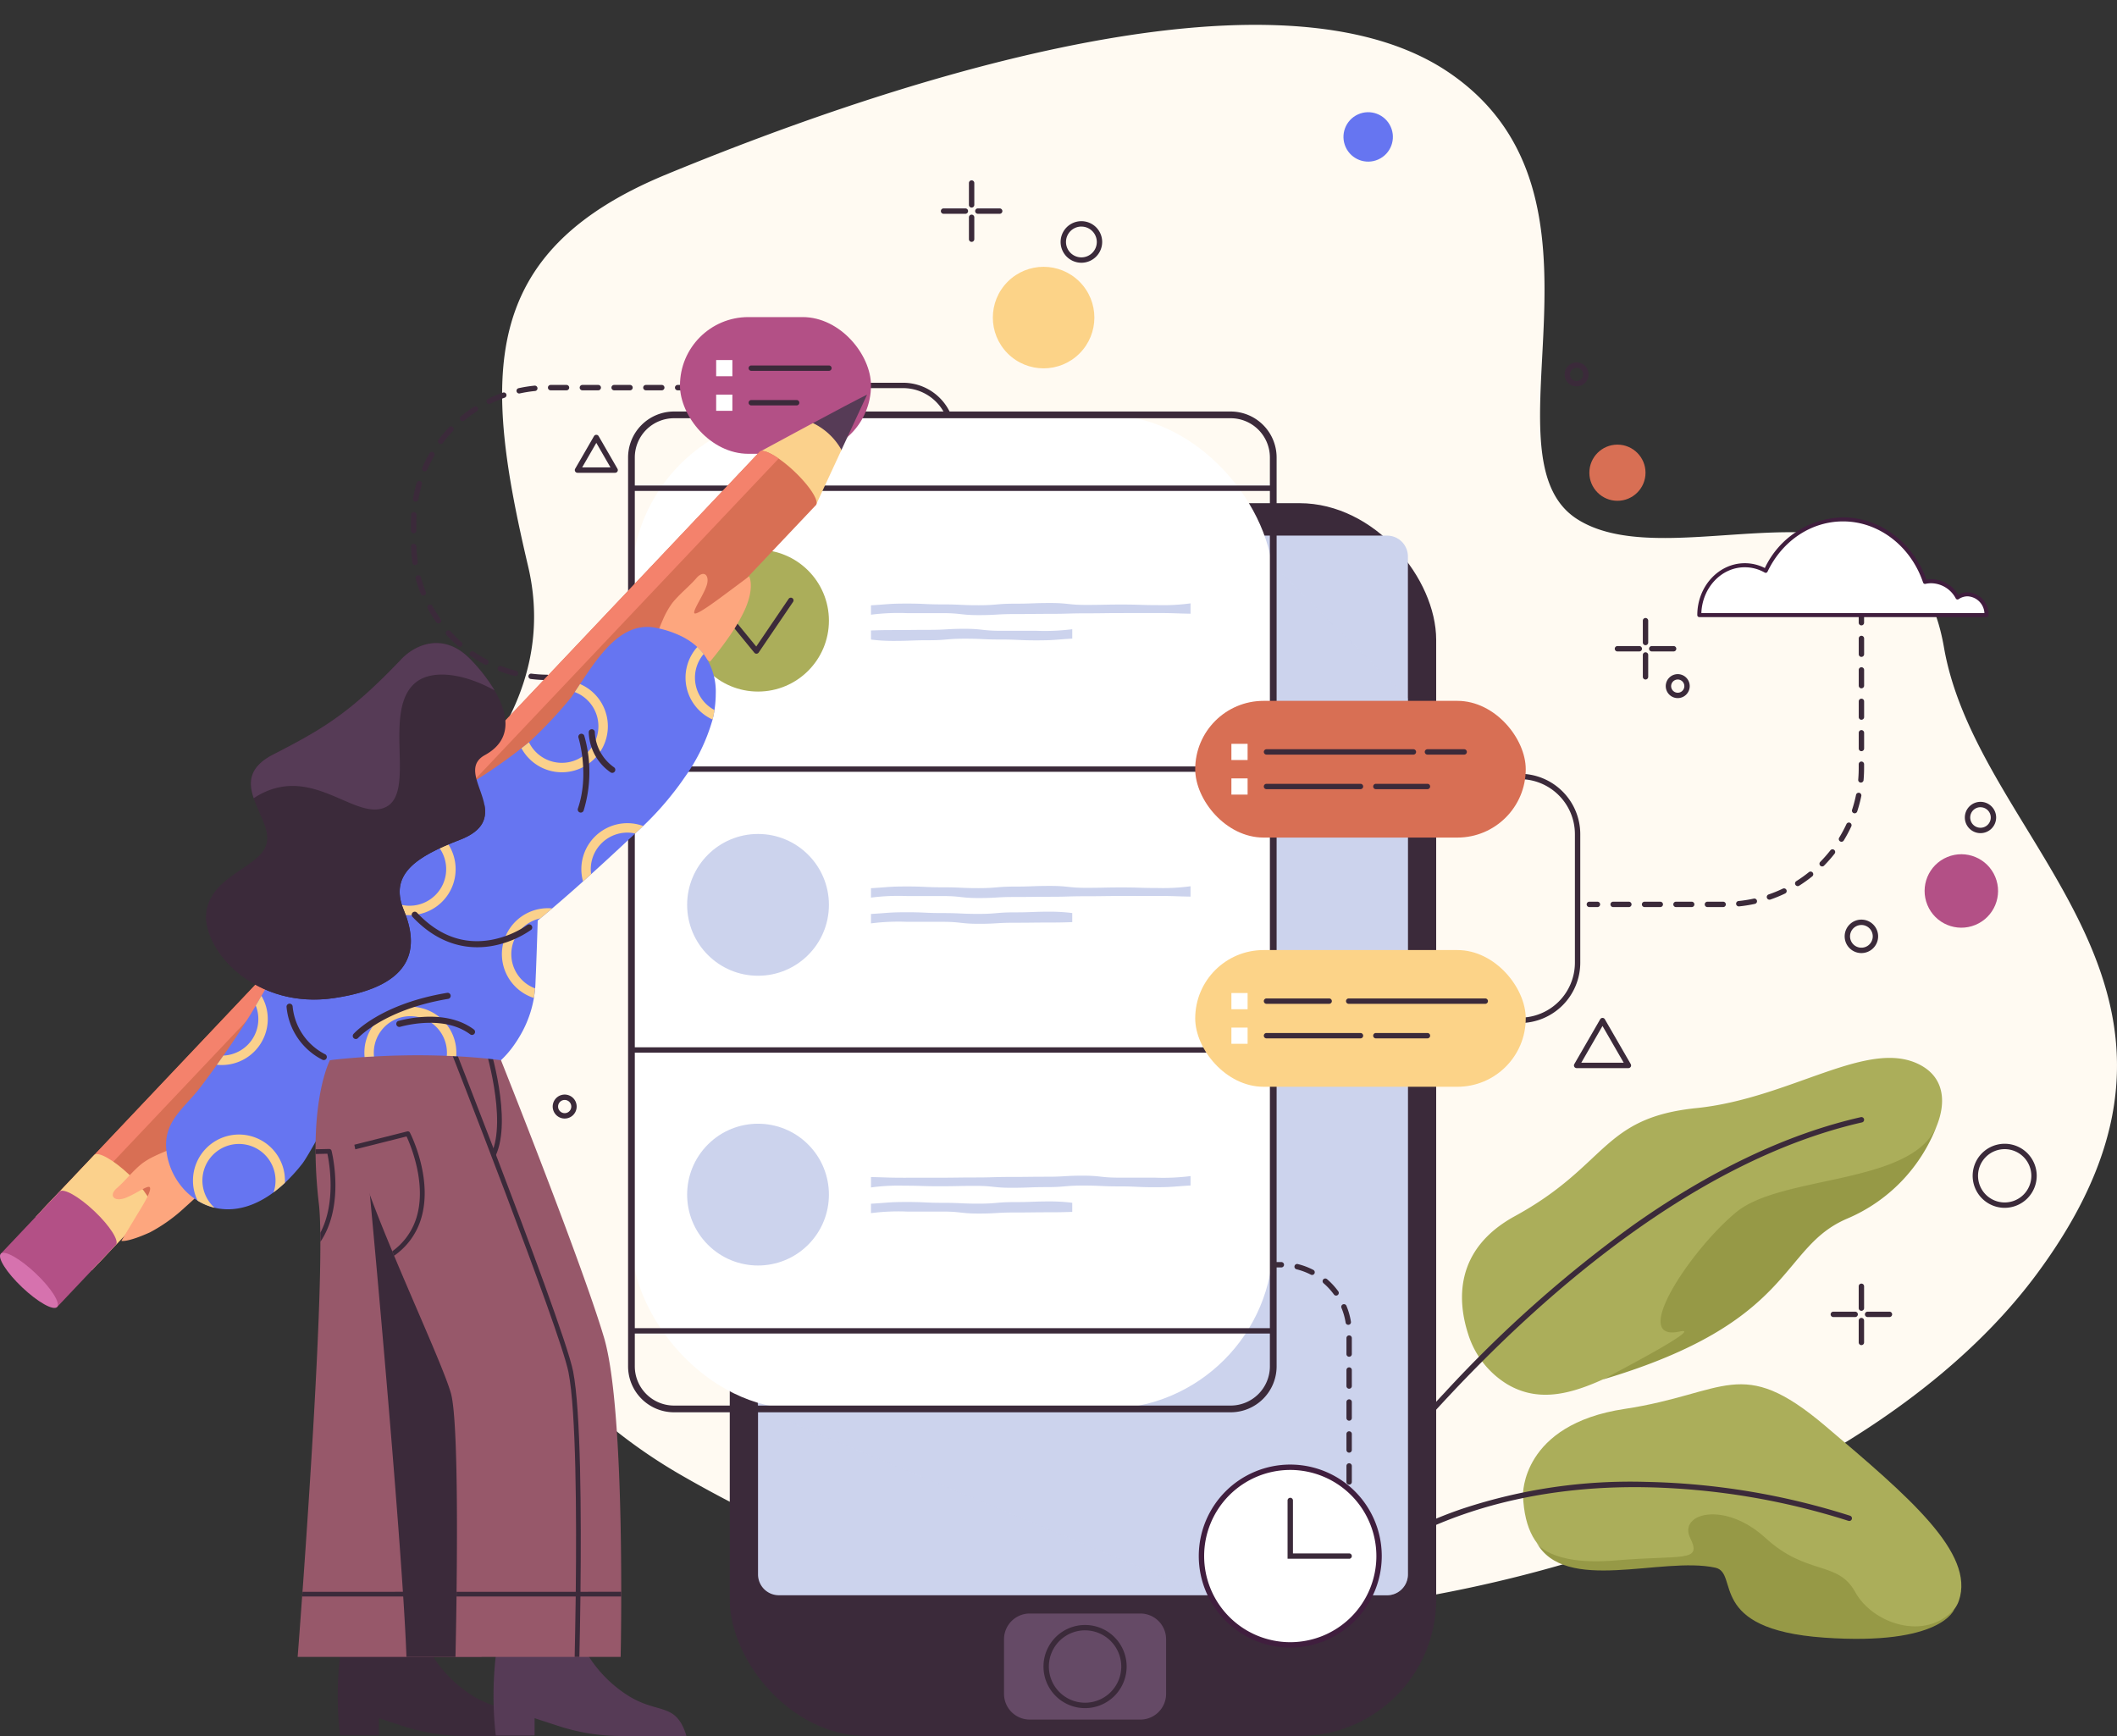 <svg xmlns="http://www.w3.org/2000/svg" xmlns:xlink="http://www.w3.org/1999/xlink" width="400" height="328" viewBox="0 0 400 328">
  <rect x="0" y="0" width="400" height="328" fill="#333333" stroke="none"/>
  <defs>
    <clipPath id="clip-path">
      <rect id="Rectángulo_414520" data-name="Rectángulo 414520" width="400" height="328" transform="translate(180 3555)" fill="#fff" stroke="#707070" stroke-width="1" opacity="0.49"/>
    </clipPath>
  </defs>
  <g id="Enmascarar_grupo_1098809" data-name="Enmascarar grupo 1098809" transform="translate(-180 -3555)" clip-path="url(#clip-path)">
    <g id="Grupo_1174450" data-name="Grupo 1174450" transform="translate(-1484.033 3195.919)">
      <g id="Grupo_1174249" data-name="Grupo 1174249" transform="translate(1742.637 363.775)">
        <path id="Trazado_1027422" data-name="Trazado 1027422" d="M2022.91,637.445c-48.307-28.266-64.282-91.1-34.395-138.419,5.645-8.938,9.105-20.055,6.071-32.939-8.369-35.543-9.691-59.275,26.1-74.043s113.4-42.637,147.837-19.289,5.455,72.554,24.356,84.459,62.689-13.486,69.22,24.164,57.5,64.456,17.551,118.4-151.389,81.282-221.475,54.449A239.3,239.3,0,0,1,2022.91,637.445Z" transform="translate(-1973.402 -363.775)" fill="#fffaf2"/>
      </g>
      <g id="Grupo_1174256" data-name="Grupo 1174256" transform="translate(1741.687 431.811)">
        <g id="Grupo_1174251" data-name="Grupo 1174251" transform="translate(49.877)">
          <g id="Grupo_1174250" data-name="Grupo 1174250">
            <path id="Trazado_1027423" data-name="Trazado 1027423" d="M2168,632.568h-1.524a.508.508,0,1,1,0-1.016H2168a.508.508,0,1,1,0,1.016Z" transform="translate(-2165.966 -631.552)" fill="#3b2a3a"/>
          </g>
        </g>
        <g id="Grupo_1174253" data-name="Grupo 1174253" transform="translate(0)">
          <g id="Grupo_1174252" data-name="Grupo 1174252">
            <path id="Trazado_1027424" data-name="Trazado 1027424" d="M2025.343,687.316h-3a.508.508,0,1,1,0-1.016h3a.508.508,0,1,1,0,1.016Zm-6,0h-3a.508.508,0,1,1,0-1.016h3a.508.508,0,0,1,0,1.016Zm-6,0h-3a.508.508,0,1,1,0-1.016h3a.508.508,0,1,1,0,1.016Zm-6,0h-3a.508.508,0,0,1,0-1.016h3a.508.508,0,0,1,0,1.016Zm-6,0h-3a.508.508,0,1,1,0-1.016h3a.508.508,0,0,1,0,1.016Zm-6,0h0a26.362,26.362,0,0,1-3.049-.208.508.508,0,1,1,.129-1.008,25.279,25.279,0,0,0,2.931.2.508.508,0,0,1-.005,1.016Zm-5.935-.757a.509.509,0,0,1-.124-.015,25.852,25.852,0,0,1-2.917-.917.508.508,0,1,1,.362-.95,24.841,24.841,0,0,0,2.8.881.508.508,0,0,1-.122,1Zm-5.594-2.13a.508.508,0,0,1-.236-.058,26.07,26.07,0,0,1-2.618-1.576.508.508,0,1,1,.574-.839,24.978,24.978,0,0,0,2.516,1.514.508.508,0,0,1-.236.958Zm-4.936-3.38a.506.506,0,0,1-.334-.125,26.191,26.191,0,0,1-2.181-2.142.508.508,0,1,1,.753-.682,25.161,25.161,0,0,0,2.1,2.059.508.508,0,0,1-.335.891Zm-4.015-4.438a.507.507,0,0,1-.415-.214,26,26,0,0,1-1.623-2.592.508.508,0,0,1,.892-.487,24.952,24.952,0,0,0,1.559,2.491.508.508,0,0,1-.413.8Zm-2.872-5.253a.509.509,0,0,1-.472-.319,25.879,25.879,0,0,1-.969-2.9.508.508,0,0,1,.982-.264,24.844,24.844,0,0,0,.931,2.787.508.508,0,0,1-.471.7Zm-1.556-5.78a.509.509,0,0,1-.5-.435,26.258,26.258,0,0,1-.261-3.046.508.508,0,0,1,1.016-.027,25.18,25.18,0,0,0,.251,2.927.509.509,0,0,1-.5.581Zm-.265-5.986a.508.508,0,0,1-.508-.508v-1.6c0-.473.013-.955.039-1.431a.508.508,0,0,1,1.015.056c-.025.458-.037.92-.037,1.375v1.6A.508.508,0,0,1,1970.17,659.59Zm.376-5.977a.507.507,0,0,1-.5-.595,25.855,25.855,0,0,1,.7-2.977.508.508,0,1,1,.974.291,24.892,24.892,0,0,0-.673,2.859A.508.508,0,0,1,1970.547,653.613Zm1.714-5.733a.509.509,0,0,1-.466-.711,25.979,25.979,0,0,1,1.381-2.726.508.508,0,1,1,.878.512,24.956,24.956,0,0,0-1.326,2.619A.508.508,0,0,1,1972.261,647.88Zm3.013-5.168a.508.508,0,0,1-.406-.814,26.143,26.143,0,0,1,1.979-2.33.508.508,0,1,1,.734.7,25.115,25.115,0,0,0-1.9,2.239A.509.509,0,0,1,1975.274,642.712Zm4.136-4.326a.508.508,0,0,1-.324-.9,26.152,26.152,0,0,1,2.468-1.807.508.508,0,0,1,.551.854,25.058,25.058,0,0,0-2.371,1.736A.508.508,0,0,1,1979.41,638.386Zm5.031-3.245a.508.508,0,0,1-.224-.965A25.857,25.857,0,0,1,1987.04,633a.508.508,0,0,1,.335.959,24.823,24.823,0,0,0-2.712,1.132A.509.509,0,0,1,1984.44,635.141Zm5.652-1.975a.508.508,0,0,1-.109-1,26.027,26.027,0,0,1,3.019-.481.508.508,0,1,1,.1,1.011,25.1,25.1,0,0,0-2.9.462A.512.512,0,0,1,1990.092,633.166Zm26.955-.6h-3a.508.508,0,0,1,0-1.016h3a.508.508,0,0,1,0,1.016Zm-6,0h-3a.508.508,0,1,1,0-1.016h3a.508.508,0,0,1,0,1.016Zm-6,0h-3a.508.508,0,0,1,0-1.016h3a.508.508,0,0,1,0,1.016Zm-6,0h-3a.508.508,0,1,1,0-1.016h3a.508.508,0,0,1,0,1.016Z" transform="translate(-1969.662 -631.552)" fill="#3b2a3a"/>
          </g>
        </g>
        <g id="Grupo_1174255" data-name="Grupo 1174255" transform="translate(58.199 54.747)">
          <g id="Grupo_1174254" data-name="Grupo 1174254">
            <path id="Trazado_1027425" data-name="Trazado 1027425" d="M2200.755,848.042h-1.525a.508.508,0,1,1,0-1.016h1.525a.508.508,0,0,1,0,1.016Z" transform="translate(-2198.722 -847.026)" fill="#3b2a3a"/>
          </g>
        </g>
      </g>
      <g id="Grupo_1174258" data-name="Grupo 1174258" transform="translate(1824.658 431.398)">
        <g id="Grupo_1174257" data-name="Grupo 1174257">
          <path id="Trazado_1027426" data-name="Trazado 1027426" d="M2316.043,641.766h-1.016v-2.032a8.8,8.8,0,0,0-8.794-8.794h-10.016v-1.016h10.016a9.821,9.821,0,0,1,9.81,9.81Z" transform="translate(-2296.217 -629.924)" fill="#3b2a3a"/>
        </g>
      </g>
      <g id="Grupo_1174259" data-name="Grupo 1174259" transform="translate(1951.796 620.63)">
        <path id="Trazado_1027427" data-name="Trazado 1027427" d="M2796.607,1395.64s-.387-13.333,19.2-16.285c19.211-2.9,21.938-10.307,37.857,3.163s28.369,24.083,25.307,33.063-30.205,10-38.981-1.022-12.042-5.3-23.062-5.1S2797.107,1408.966,2796.607,1395.64Z" transform="translate(-2796.606 -1374.702)" fill="#abae5a"/>
      </g>
      <g id="Grupo_1174260" data-name="Grupo 1174260" transform="translate(1940.274 558.962)">
        <path id="Trazado_1027428" data-name="Trazado 1027428" d="M2759.853,1193.676a17.029,17.029,0,0,1-7.447-9.559c-1.914-5.94-2.812-15.863,8.853-22.237,17.552-9.593,16.327-18.573,34.288-20.409S2828.2,1128,2838,1133.41s.2,21.939-15.306,28.061-13.062,18.776-27.757,23.47C2782.28,1188.984,2770.8,1200.1,2759.853,1193.676Z" transform="translate(-2751.258 -1131.989)" fill="#abae5a"/>
      </g>
      <g id="Grupo_1174262" data-name="Grupo 1174262" transform="translate(1904.101 570.145)">
        <g id="Grupo_1174261" data-name="Grupo 1174261" transform="translate(0)">
          <path id="Trazado_1027429" data-name="Trazado 1027429" d="M2609.4,1270.308a.508.508,0,0,1-.428-.781,320.271,320.271,0,0,1,32.891-41.547,236.465,236.465,0,0,1,35.437-31.489c14.719-10.426,29.225-17.315,43.117-20.476a.508.508,0,1,1,.225.991c-31.186,7.1-59.65,32.014-78.037,51.668a319.193,319.193,0,0,0-32.776,41.4A.507.507,0,0,1,2609.4,1270.308Z" transform="translate(-2608.889 -1176.004)" fill="#3b2a3a"/>
        </g>
      </g>
      <g id="Grupo_1174264" data-name="Grupo 1174264" transform="translate(1907.315 639.047)">
        <g id="Grupo_1174263" data-name="Grupo 1174263">
          <path id="Trazado_1027430" data-name="Trazado 1027430" d="M2622.047,1475.26a.508.508,0,0,1-.384-.841,75.507,75.507,0,0,1,32.994-22.168,100.81,100.81,0,0,1,34.673-5.043,135.742,135.742,0,0,1,38.505,6.4.508.508,0,1,1-.341.957,134.668,134.668,0,0,0-38.212-6.343c-19.573-.358-47.061,4.008-66.851,26.861A.507.507,0,0,1,2622.047,1475.26Z" transform="translate(-2621.54 -1447.187)" fill="#3b2a3a"/>
        </g>
      </g>
      <g id="Grupo_1174265" data-name="Grupo 1174265" transform="translate(1801.919 454.152)">
        <rect id="Rectángulo_414501" data-name="Rectángulo 414501" width="133.476" height="232.929" rx="25.826" transform="translate(0 0)" fill="#3b2a3a"/>
      </g>
      <g id="Grupo_1174266" data-name="Grupo 1174266" transform="translate(1807.258 460.279)">
        <path id="Trazado_1027431" data-name="Trazado 1027431" d="M2350.531,747.523V939.88a3.934,3.934,0,0,1-3.927,3.923H2231.665a3.937,3.937,0,0,1-3.927-3.923V747.523a3.94,3.94,0,0,1,3.927-3.928H2346.6A3.937,3.937,0,0,1,2350.531,747.523Z" transform="translate(-2227.737 -743.595)" fill="#ccd3ed"/>
      </g>
      <g id="Grupo_1174267" data-name="Grupo 1174267" transform="translate(1806.391 443.239)" opacity="0.42" style="mix-blend-mode: multiply;isolation: isolate">
        <path id="Trazado_1027432" data-name="Trazado 1027432" d="M2347.985,724.329V889.855a3.934,3.934,0,0,1-3.927,3.923h-33.915l-84.952-35.2-.867-15.613L2293.115,693.9l.125-.329,6.427-17.039,17.224,17.039.332.329Z" transform="translate(-2224.324 -676.531)" fill="#ccd3ed"/>
      </g>
      <g id="Grupo_1174270" data-name="Grupo 1174270" transform="translate(1782.707 436.832)">
        <g id="Grupo_1174268" data-name="Grupo 1174268" transform="translate(0.635 0.635)">
          <rect id="Rectángulo_414502" data-name="Rectángulo 414502" width="121.267" height="187.816" rx="31.651" fill="#fff"/>
        </g>
        <g id="Grupo_1174269" data-name="Grupo 1174269" transform="translate(0 0)">
          <path id="Trazado_1027433" data-name="Trazado 1027433" d="M2244.968,840.4H2139.785a8.687,8.687,0,0,1-8.678-8.677V659.99a8.687,8.687,0,0,1,8.678-8.677h105.183a8.687,8.687,0,0,1,8.677,8.677V831.722A8.687,8.687,0,0,1,2244.968,840.4ZM2139.785,652.583a7.415,7.415,0,0,0-7.407,7.407V831.722a7.415,7.415,0,0,0,7.407,7.407h105.183a7.415,7.415,0,0,0,7.406-7.407V659.99a7.415,7.415,0,0,0-7.406-7.407Z" transform="translate(-2131.107 -651.313)" fill="#3b2a3a"/>
        </g>
      </g>
      <g id="Grupo_1174271" data-name="Grupo 1174271" transform="translate(1788.318 565.849)">
        <circle id="Elipse_12055" data-name="Elipse 12055" cx="13.394" cy="13.394" r="13.394" transform="translate(0 18.942) rotate(-45)" fill="#ccd3ed"/>
      </g>
      <g id="Grupo_1174272" data-name="Grupo 1174272" transform="translate(1793.866 516.651)">
        <circle id="Elipse_12056" data-name="Elipse 12056" cx="13.394" cy="13.394" r="13.394" fill="#ccd3ed"/>
      </g>
      <g id="Grupo_1174273" data-name="Grupo 1174273" transform="translate(1793.866 462.956)">
        <circle id="Elipse_12057" data-name="Elipse 12057" cx="13.394" cy="13.394" r="13.394" transform="translate(0 0)" fill="#abae5a"/>
      </g>
      <g id="Grupo_1174274" data-name="Grupo 1174274" transform="translate(1827.106 469.296)">
        <path id="Trazado_1027434" data-name="Trazado 1027434" d="M2305.855,779.083" transform="translate(-2305.855 -779.083)" fill="#aca8be"/>
      </g>
      <g id="Grupo_1174275" data-name="Grupo 1174275" transform="translate(1828.603 473.015)">
        <path id="Trazado_1027435" data-name="Trazado 1027435" d="M2372.124,793.785a38.463,38.463,0,0,1-6.188.33c-3.386,0-3.386-.108-6.772-.108s-3.386.071-6.772.071-3.385-.359-6.771-.359-3.385.128-6.769.128-3.385.291-6.77.291-3.385-.156-6.77-.156-3.385-.157-6.77-.157-3.4.128-6.769.325l-.028,0v1.775l.028,0a40.861,40.861,0,0,1,6.772-.291h6.772c3.386,0,3.386.374,6.772.374s3.385-.2,6.771-.2,3.385-.04,6.769-.04,3.385-.1,6.771-.1,3.385-.047,6.77-.047,3.385-.006,6.77-.006c3.177,0,3.373.083,6.184.126Z" transform="translate(-2311.746 -793.72)" fill="#ccd3ed"/>
      </g>
      <g id="Grupo_1174276" data-name="Grupo 1174276" transform="translate(1828.603 477.885)">
        <path id="Trazado_1027436" data-name="Trazado 1027436" d="M2311.746,814.922a33.469,33.469,0,0,0,4.154.256c3.384,0,3.384-.128,6.769-.128s3.385-.291,6.771-.291,3.385.156,6.77.156,3.385.157,6.77.157,3.4-.128,6.768-.325l.028,0v-1.775l-.028,0a40.858,40.858,0,0,1-6.772.291H2336.2c-3.386,0-3.386-.375-6.772-.375s-3.385.2-6.771.2-3.384.04-6.769.04c-2.184,0-2.961.043-4.146.074Z" transform="translate(-2311.746 -812.887)" fill="#ccd3ed"/>
      </g>
      <g id="Grupo_1174277" data-name="Grupo 1174277" transform="translate(1828.603 526.465)">
        <path id="Trazado_1027437" data-name="Trazado 1027437" d="M2372.124,1004.152a38.439,38.439,0,0,1-6.188.331c-3.386,0-3.386-.108-6.772-.108s-3.386.072-6.772.072-3.385-.359-6.771-.359-3.385.127-6.769.127-3.385.291-6.77.291-3.385-.156-6.77-.156-3.385-.157-6.77-.157-3.4.128-6.769.326l-.028,0v1.775l.028,0a40.867,40.867,0,0,1,6.772-.291h6.772c3.386,0,3.386.375,6.772.375s3.385-.2,6.771-.2,3.385-.04,6.769-.04,3.385-.1,6.771-.1,3.385-.047,6.77-.047,3.385-.006,6.77-.006c3.177,0,3.373.083,6.184.125Z" transform="translate(-2311.746 -1004.087)" fill="#ccd3ed"/>
      </g>
      <g id="Grupo_1174278" data-name="Grupo 1174278" transform="translate(1828.603 531.335)">
        <path id="Trazado_1027438" data-name="Trazado 1027438" d="M2349.775,1023.511a33.423,33.423,0,0,0-4.154-.256c-3.385,0-3.385.128-6.769.128s-3.385.291-6.77.291-3.385-.157-6.77-.157-3.385-.156-6.77-.156-3.4.128-6.769.325l-.028,0v1.775l.028,0a40.827,40.827,0,0,1,6.772-.291h6.772c3.386,0,3.386.375,6.772.375s3.385-.2,6.771-.2,3.385-.04,6.769-.04c2.184,0,2.961-.043,4.146-.074Z" transform="translate(-2311.746 -1023.255)" fill="#ccd3ed"/>
      </g>
      <g id="Grupo_1174279" data-name="Grupo 1174279" transform="translate(1828.603 581.21)">
        <path id="Trazado_1027439" data-name="Trazado 1027439" d="M2311.746,1221.78a38.437,38.437,0,0,1,6.188-.331c3.386,0,3.386.108,6.772.108s3.386-.072,6.771-.072,3.386.359,6.771.359,3.385-.127,6.769-.127,3.385-.291,6.771-.291,3.385.156,6.77.156,3.385.157,6.77.157,3.4-.128,6.769-.325l.028,0v-1.775l-.028,0a40.878,40.878,0,0,1-6.773.291h-6.772c-3.386,0-3.386-.375-6.771-.375s-3.386.2-6.771.2-3.384.04-6.768.04-3.385.1-6.771.1-3.385.047-6.77.047-3.385.006-6.77.006c-3.177,0-3.373-.082-6.184-.125Z" transform="translate(-2311.746 -1219.554)" fill="#ccd3ed"/>
      </g>
      <g id="Grupo_1174280" data-name="Grupo 1174280" transform="translate(1828.603 586.08)">
        <path id="Trazado_1027440" data-name="Trazado 1027440" d="M2349.775,1238.977a33.358,33.358,0,0,0-4.154-.256c-3.385,0-3.385.128-6.769.128s-3.385.291-6.77.291-3.385-.156-6.77-.156-3.385-.157-6.77-.157-3.4.128-6.769.325l-.028,0v1.775l.028,0a40.854,40.854,0,0,1,6.772-.291h6.772c3.386,0,3.386.375,6.772.375s3.385-.2,6.771-.2,3.385-.04,6.769-.04c2.184,0,2.961-.044,4.146-.074Z" transform="translate(-2311.746 -1238.721)" fill="#ccd3ed"/>
      </g>
      <g id="Grupo_1174282" data-name="Grupo 1174282" transform="translate(1927.214 505.279)">
        <g id="Grupo_1174281" data-name="Grupo 1174281" transform="translate(0 0)">
          <path id="Trazado_1027441" data-name="Trazado 1027441" d="M2723.861,967.8h-24.005v-1.016h24.005a10.4,10.4,0,0,0,10.386-10.386V932.11a10.4,10.4,0,0,0-10.386-10.387h-5.024v-1.016h5.024a11.416,11.416,0,0,1,11.4,11.4V956.4A11.416,11.416,0,0,1,2723.861,967.8Z" transform="translate(-2699.855 -920.707)" fill="#3b2a3a"/>
        </g>
      </g>
      <g id="Grupo_1174283" data-name="Grupo 1174283" transform="translate(1853.74 663.941)">
        <path id="Trazado_1027442" data-name="Trazado 1027442" d="M2415.525,1545.166h20.934a4.858,4.858,0,0,1,4.844,4.844v10.348a4.859,4.859,0,0,1-4.844,4.844h-20.934a4.859,4.859,0,0,1-4.844-4.844V1550.01a4.858,4.858,0,0,1,2.627-4.3A4.8,4.8,0,0,1,2415.525,1545.166Z" transform="translate(-2410.681 -1545.166)" fill="#654a66"/>
      </g>
      <g id="Grupo_1174284" data-name="Grupo 1174284" transform="translate(1792.513 418.991)">
        <rect id="Rectángulo_414503" data-name="Rectángulo 414503" width="36.09" height="25.83" rx="12.915" fill="#b35086"/>
      </g>
      <g id="Grupo_1174285" data-name="Grupo 1174285" transform="translate(1799.35 427.109)">
        <rect id="Rectángulo_414504" data-name="Rectángulo 414504" width="3.061" height="3.061" fill="#fff"/>
      </g>
      <g id="Grupo_1174286" data-name="Grupo 1174286" transform="translate(1799.35 433.641)">
        <rect id="Rectángulo_414505" data-name="Rectángulo 414505" width="3.061" height="3.061" fill="#fff"/>
      </g>
      <g id="Grupo_1174288" data-name="Grupo 1174288" transform="translate(1861.196 666.104)">
        <g id="Grupo_1174287" data-name="Grupo 1174287" transform="translate(0)">
          <path id="Trazado_1027443" data-name="Trazado 1027443" d="M2447.88,1569.388a7.856,7.856,0,1,1,7.856-7.856A7.865,7.865,0,0,1,2447.88,1569.388Zm0-14.7a6.839,6.839,0,1,0,6.839,6.839A6.847,6.847,0,0,0,2447.88,1554.692Z" transform="translate(-2440.024 -1553.676)" fill="#3b2a3a"/>
        </g>
      </g>
      <g id="Grupo_1174289" data-name="Grupo 1174289" transform="translate(2025.555 518.354)">
        <circle id="Elipse_12058" data-name="Elipse 12058" cx="6.939" cy="6.939" r="6.939" transform="translate(0 5.311) rotate(-22.5)" fill="#b35086"/>
      </g>
      <g id="Grupo_1174291" data-name="Grupo 1174291" transform="translate(2035.282 510.585)">
        <g id="Grupo_1174290" data-name="Grupo 1174290" transform="translate(0 0)">
          <path id="Trazado_1027444" data-name="Trazado 1027444" d="M3128.148,947.5a2.957,2.957,0,1,1,2.958-2.957A2.96,2.96,0,0,1,3128.148,947.5Zm0-4.9a1.941,1.941,0,1,0,1.942,1.941A1.943,1.943,0,0,0,3128.148,942.607Z" transform="translate(-3125.191 -941.59)" fill="#3b2a3a"/>
        </g>
      </g>
      <g id="Grupo_1174293" data-name="Grupo 1174293" transform="translate(2012.576 532.832)">
        <g id="Grupo_1174292" data-name="Grupo 1174292" transform="translate(0 0)">
          <path id="Trazado_1027445" data-name="Trazado 1027445" d="M3038.985,1035.469a3.161,3.161,0,1,1,3.161-3.161A3.165,3.165,0,0,1,3038.985,1035.469Zm0-5.306a2.145,2.145,0,1,0,2.145,2.145A2.147,2.147,0,0,0,3038.985,1030.162Z" transform="translate(-3035.823 -1029.146)" fill="#3b2a3a"/>
        </g>
      </g>
      <g id="Grupo_1174294" data-name="Grupo 1174294" transform="translate(1964.336 443.09)">
        <circle id="Elipse_12059" data-name="Elipse 12059" cx="5.306" cy="5.306" r="5.306" transform="translate(0)" fill="#d86f54"/>
      </g>
      <g id="Grupo_1174296" data-name="Grupo 1174296" transform="translate(1959.665 427.561)">
        <g id="Grupo_1174295" data-name="Grupo 1174295" transform="translate(0)">
          <path id="Trazado_1027446" data-name="Trazado 1027446" d="M2829.841,619.35a2.264,2.264,0,1,1,2.264-2.264A2.266,2.266,0,0,1,2829.841,619.35Zm0-3.511a1.248,1.248,0,1,0,1.248,1.247A1.249,1.249,0,0,0,2829.841,615.838Z" transform="translate(-2827.577 -614.822)" fill="#3b2a3a"/>
        </g>
      </g>
      <g id="Grupo_1174298" data-name="Grupo 1174298" transform="translate(1978.773 486.452)">
        <g id="Grupo_1174297" data-name="Grupo 1174297" transform="translate(0 0)">
          <path id="Trazado_1027447" data-name="Trazado 1027447" d="M2905.044,851.132a2.264,2.264,0,1,1,2.264-2.264A2.266,2.266,0,0,1,2905.044,851.132Zm0-3.511a1.248,1.248,0,1,0,1.248,1.247A1.249,1.249,0,0,0,2905.044,847.62Z" transform="translate(-2902.781 -846.604)" fill="#3b2a3a"/>
        </g>
      </g>
      <g id="Grupo_1174300" data-name="Grupo 1174300" transform="translate(1768.464 565.889)">
        <g id="Grupo_1174299" data-name="Grupo 1174299" transform="translate(0 0)">
          <path id="Trazado_1027448" data-name="Trazado 1027448" d="M2077.315,1163.781a2.264,2.264,0,1,1,2.264-2.264A2.266,2.266,0,0,1,2077.315,1163.781Zm0-3.511a1.247,1.247,0,1,0,1.248,1.248A1.249,1.249,0,0,0,2077.315,1160.27Z" transform="translate(-2075.051 -1159.253)" fill="#3b2a3a"/>
        </g>
      </g>
      <g id="Grupo_1174301" data-name="Grupo 1174301" transform="translate(1916.367 378.771)">
        <circle id="Elipse_12060" data-name="Elipse 12060" cx="4.669" cy="4.669" r="4.669" transform="translate(0 3.85) rotate(-24.351)" fill="#6675f1"/>
      </g>
      <g id="Grupo_1174302" data-name="Grupo 1174302" transform="translate(1847.654 405.519)">
        <circle id="Elipse_12061" data-name="Elipse 12061" cx="9.592" cy="9.592" r="9.592" transform="translate(0 13.566) rotate(-45)" fill="#fcd388"/>
      </g>
      <g id="Grupo_1174304" data-name="Grupo 1174304" transform="translate(1864.436 400.871)">
        <g id="Grupo_1174303" data-name="Grupo 1174303">
          <path id="Trazado_1027449" data-name="Trazado 1027449" d="M2456.7,517.633a3.927,3.927,0,1,1,3.926-3.927A3.932,3.932,0,0,1,2456.7,517.633Zm0-6.837a2.91,2.91,0,1,0,2.91,2.91A2.914,2.914,0,0,0,2456.7,510.8Z" transform="translate(-2452.776 -509.779)" fill="#3b2a3a"/>
        </g>
      </g>
      <g id="Grupo_1174306" data-name="Grupo 1174306" transform="translate(2036.762 575.185)">
        <g id="Grupo_1174305" data-name="Grupo 1174305" transform="translate(0)">
          <path id="Trazado_1027450" data-name="Trazado 1027450" d="M3137.066,1207.942a6.051,6.051,0,1,1,6.05-6.051A6.058,6.058,0,0,1,3137.066,1207.942Zm0-11.085a5.035,5.035,0,1,0,5.034,5.034A5.04,5.04,0,0,0,3137.066,1196.856Z" transform="translate(-3131.015 -1195.84)" fill="#3b2a3a"/>
        </g>
      </g>
      <g id="Grupo_1174308" data-name="Grupo 1174308" transform="translate(1805.475 428.132)">
        <g id="Grupo_1174307" data-name="Grupo 1174307">
          <path id="Trazado_1027451" data-name="Trazado 1027451" d="M2235.9,618.087h-14.671a.508.508,0,0,1,0-1.016H2235.9a.508.508,0,1,1,0,1.016Z" transform="translate(-2220.718 -617.071)" fill="#3b2a3a"/>
        </g>
      </g>
      <g id="Grupo_1174310" data-name="Grupo 1174310" transform="translate(1805.475 434.663)">
        <g id="Grupo_1174309" data-name="Grupo 1174309" transform="translate(0 0)">
          <path id="Trazado_1027452" data-name="Trazado 1027452" d="M2229.8,643.793h-8.572a.508.508,0,0,1,0-1.016h8.572a.508.508,0,1,1,0,1.016Z" transform="translate(-2220.718 -642.777)" fill="#3b2a3a"/>
        </g>
      </g>
      <g id="Grupo_1174317" data-name="Grupo 1174317" transform="translate(1963.828 474.7)">
        <g id="Grupo_1174312" data-name="Grupo 1174312" transform="translate(0 54.747)">
          <g id="Grupo_1174311" data-name="Grupo 1174311">
            <path id="Trazado_1027453" data-name="Trazado 1027453" d="M2845.995,1016.842h-1.524a.508.508,0,1,1,0-1.016h1.524a.508.508,0,1,1,0,1.016Z" transform="translate(-2843.962 -1015.826)" fill="#3b2a3a"/>
          </g>
        </g>
        <g id="Grupo_1174314" data-name="Grupo 1174314" transform="translate(4.494 4.507)">
          <g id="Grupo_1174313" data-name="Grupo 1174313">
            <path id="Trazado_1027454" data-name="Trazado 1027454" d="M2882.941,869.348h-2.969a.508.508,0,1,1,0-1.016h2.969a.508.508,0,0,1,0,1.016Zm-5.939,0h-2.969a.508.508,0,1,1,0-1.016H2877a.508.508,0,1,1,0,1.016Zm-5.938,0h-2.969a.508.508,0,0,1,0-1.016h2.969a.508.508,0,0,1,0,1.016Zm-5.938,0h-2.969a.508.508,0,0,1,0-1.016h2.969a.508.508,0,0,1,0,1.016Zm20.778-.13a.508.508,0,0,1-.05-1.014,25.25,25.25,0,0,0,2.872-.456.508.508,0,1,1,.217.993,26.415,26.415,0,0,1-2.988.475Zm5.789-1.266a.508.508,0,0,1-.165-.989,25.121,25.121,0,0,0,2.691-1.1.508.508,0,0,1,.44.916,26.182,26.182,0,0,1-2.8,1.15A.507.507,0,0,1,2891.693,867.952Zm5.343-2.564a.508.508,0,0,1-.272-.938,25.448,25.448,0,0,0,2.367-1.691.508.508,0,1,1,.637.791,26.484,26.484,0,0,1-2.461,1.759A.506.506,0,0,1,2897.036,865.388Zm4.615-3.716a.508.508,0,0,1-.362-.865,25.516,25.516,0,0,0,1.92-2.185.508.508,0,0,1,.8.626,26.567,26.567,0,0,1-2,2.272A.507.507,0,0,1,2901.65,861.672Zm3.648-4.666a.508.508,0,0,1-.433-.773,25.431,25.431,0,0,0,1.371-2.563.508.508,0,1,1,.922.427,26.242,26.242,0,0,1-1.426,2.667A.508.508,0,0,1,2905.3,857.006Zm2.486-5.375a.508.508,0,0,1-.482-.667,25.135,25.135,0,0,0,.745-2.81.508.508,0,1,1,1,.2,26.261,26.261,0,0,1-.775,2.925A.509.509,0,0,1,2907.784,851.631Zm1.185-5.8-.044,0a.508.508,0,0,1-.463-.55c.062-.722.094-1.46.094-2.193v-.729a.508.508,0,1,1,1.016,0v.729c0,.762-.033,1.529-.1,2.28A.508.508,0,0,1,2908.968,845.827Zm.1-5.935a.508.508,0,0,1-.508-.508v-2.969a.508.508,0,1,1,1.016,0v2.969A.508.508,0,0,1,2909.064,839.892Zm0-5.939a.508.508,0,0,1-.508-.508v-2.969a.508.508,0,1,1,1.016,0v2.969A.508.508,0,0,1,2909.064,833.953Zm0-5.939a.508.508,0,0,1-.508-.508v-2.969a.508.508,0,1,1,1.016,0v2.969A.508.508,0,0,1,2909.064,828.015Zm0-5.938a.508.508,0,0,1-.508-.508V818.6a.508.508,0,1,1,1.016,0v2.969A.508.508,0,0,1,2909.064,822.076Z" transform="translate(-2861.648 -818.091)" fill="#3b2a3a"/>
          </g>
        </g>
        <g id="Grupo_1174316" data-name="Grupo 1174316" transform="translate(51.401 0)">
          <g id="Grupo_1174315" data-name="Grupo 1174315">
            <path id="Trazado_1027455" data-name="Trazado 1027455" d="M3046.774,802.893a.508.508,0,0,1-.508-.508V800.86a.508.508,0,0,1,1.016,0v1.525A.508.508,0,0,1,3046.774,802.893Z" transform="translate(-3046.266 -800.352)" fill="#3b2a3a"/>
          </g>
        </g>
      </g>
      <g id="Grupo_1174320" data-name="Grupo 1174320" transform="translate(1984.727 456.832)">
        <g id="Grupo_1174318" data-name="Grupo 1174318" transform="translate(0.381 0.381)">
          <path id="Trazado_1027456" data-name="Trazado 1027456" d="M2981.989,749.61h-54.274c0-5.2,3.848-9.423,8.6-9.423a7.976,7.976,0,0,1,3.952,1.054,16.381,16.381,0,0,1,14.623-9.712c7.1,0,13.15,4.916,15.477,11.813a5.335,5.335,0,0,1,1.167-.129,5.747,5.747,0,0,1,4.979,3.071,3.337,3.337,0,0,1,1.895-.6A3.767,3.767,0,0,1,2981.989,749.61Z" transform="translate(-2927.714 -731.528)" fill="#fff"/>
        </g>
        <g id="Grupo_1174319" data-name="Grupo 1174319" transform="translate(0 0)">
          <path id="Trazado_1027457" data-name="Trazado 1027457" d="M2980.869,748.872H2926.6a.381.381,0,0,1-.381-.381c0-5.406,4.027-9.8,8.978-9.8a8.264,8.264,0,0,1,3.784.912,16.67,16.67,0,0,1,14.791-9.57c6.935,0,13.216,4.711,15.729,11.758a5.708,5.708,0,0,1,.916-.074,6.044,6.044,0,0,1,5.11,2.926,3.688,3.688,0,0,1,1.765-.454,4.151,4.151,0,0,1,3.965,4.307A.381.381,0,0,1,2980.869,748.872Zm-53.885-.762h53.487a3.348,3.348,0,0,0-3.185-3.164,2.965,2.965,0,0,0-1.68.532.381.381,0,0,1-.548-.129,5.341,5.341,0,0,0-4.647-2.875,4.967,4.967,0,0,0-1.084.12.382.382,0,0,1-.445-.25c-2.331-6.911-8.406-11.554-15.115-11.554-6.012,0-11.483,3.638-14.279,9.5a.381.381,0,0,1-.532.167,7.544,7.544,0,0,0-3.764-1C2930.778,739.449,2927.166,743.3,2926.984,748.11Z" transform="translate(-2926.214 -730.028)" fill="#401e3e"/>
        </g>
      </g>
      <g id="Grupo_1174322" data-name="Grupo 1174322" transform="translate(1802.131 472.008)">
        <g id="Grupo_1174321" data-name="Grupo 1174321" transform="translate(0)">
          <path id="Trazado_1027458" data-name="Trazado 1027458" d="M2212.385,800.342a.508.508,0,0,1-.393-.186l-4.321-5.275a.508.508,0,1,1,.786-.644l3.89,4.748,6.119-9.007a.508.508,0,0,1,.841.571l-6.5,9.57a.509.509,0,0,1-.4.222Z" transform="translate(-2207.556 -789.757)" fill="#3b2a3a"/>
        </g>
      </g>
      <g id="Grupo_1174331" data-name="Grupo 1174331" transform="translate(1969.137 475.845)">
        <g id="Grupo_1174324" data-name="Grupo 1174324" transform="translate(5.303 0)">
          <g id="Grupo_1174323" data-name="Grupo 1174323">
            <path id="Trazado_1027459" data-name="Trazado 1027459" d="M2886.239,810a.508.508,0,0,1-.508-.508v-4.127a.508.508,0,1,1,1.016,0v4.127A.508.508,0,0,1,2886.239,810Z" transform="translate(-2885.731 -804.859)" fill="#3b2a3a"/>
          </g>
        </g>
        <g id="Grupo_1174326" data-name="Grupo 1174326" transform="translate(5.303 6.48)">
          <g id="Grupo_1174325" data-name="Grupo 1174325">
            <path id="Trazado_1027460" data-name="Trazado 1027460" d="M2886.239,835.506a.508.508,0,0,1-.508-.508v-4.127a.508.508,0,1,1,1.016,0V835A.508.508,0,0,1,2886.239,835.506Z" transform="translate(-2885.731 -830.363)" fill="#3b2a3a"/>
          </g>
        </g>
        <g id="Grupo_1174328" data-name="Grupo 1174328" transform="translate(6.48 5.303)">
          <g id="Grupo_1174327" data-name="Grupo 1174327">
            <path id="Trazado_1027461" data-name="Trazado 1027461" d="M2895,826.747h-4.126a.508.508,0,0,1,0-1.016H2895a.508.508,0,1,1,0,1.016Z" transform="translate(-2890.362 -825.731)" fill="#3b2a3a"/>
          </g>
        </g>
        <g id="Grupo_1174330" data-name="Grupo 1174330" transform="translate(0 5.303)">
          <g id="Grupo_1174329" data-name="Grupo 1174329">
            <path id="Trazado_1027462" data-name="Trazado 1027462" d="M2869.494,826.747h-4.126a.508.508,0,1,1,0-1.016h4.126a.508.508,0,0,1,0,1.016Z" transform="translate(-2864.859 -825.731)" fill="#3b2a3a"/>
          </g>
        </g>
      </g>
      <g id="Grupo_1174340" data-name="Grupo 1174340" transform="translate(2009.926 601.605)">
        <g id="Grupo_1174333" data-name="Grupo 1174333" transform="translate(5.304 0)">
          <g id="Grupo_1174332" data-name="Grupo 1174332">
            <path id="Trazado_1027463" data-name="Trazado 1027463" d="M3046.774,1304.966a.508.508,0,0,1-.508-.508v-4.127a.508.508,0,1,1,1.016,0v4.127A.508.508,0,0,1,3046.774,1304.966Z" transform="translate(-3046.266 -1299.823)" fill="#3b2a3a"/>
          </g>
        </g>
        <g id="Grupo_1174335" data-name="Grupo 1174335" transform="translate(5.304 6.48)">
          <g id="Grupo_1174334" data-name="Grupo 1174334">
            <path id="Trazado_1027464" data-name="Trazado 1027464" d="M3046.774,1330.469a.508.508,0,0,1-.508-.508v-4.126a.508.508,0,1,1,1.016,0v4.126A.508.508,0,0,1,3046.774,1330.469Z" transform="translate(-3046.266 -1325.326)" fill="#3b2a3a"/>
          </g>
        </g>
        <g id="Grupo_1174337" data-name="Grupo 1174337" transform="translate(6.48 5.303)">
          <g id="Grupo_1174336" data-name="Grupo 1174336">
            <path id="Trazado_1027465" data-name="Trazado 1027465" d="M3055.531,1321.711H3051.4a.508.508,0,0,1,0-1.016h4.127a.508.508,0,1,1,0,1.016Z" transform="translate(-3050.896 -1320.695)" fill="#3b2a3a"/>
          </g>
        </g>
        <g id="Grupo_1174339" data-name="Grupo 1174339" transform="translate(0 5.303)">
          <g id="Grupo_1174338" data-name="Grupo 1174338">
            <path id="Trazado_1027466" data-name="Trazado 1027466" d="M3030.027,1321.711H3025.9a.508.508,0,0,1,0-1.016h4.127a.508.508,0,1,1,0,1.016Z" transform="translate(-3025.392 -1320.695)" fill="#3b2a3a"/>
          </g>
        </g>
      </g>
      <g id="Grupo_1174349" data-name="Grupo 1174349" transform="translate(1841.806 393.156)">
        <g id="Grupo_1174342" data-name="Grupo 1174342" transform="translate(5.303)">
          <g id="Grupo_1174341" data-name="Grupo 1174341">
            <path id="Trazado_1027467" data-name="Trazado 1027467" d="M2385.091,484.555a.508.508,0,0,1-.508-.508V479.92a.508.508,0,0,1,1.016,0v4.126A.508.508,0,0,1,2385.091,484.555Z" transform="translate(-2384.583 -479.412)" fill="#3b2a3a"/>
          </g>
        </g>
        <g id="Grupo_1174344" data-name="Grupo 1174344" transform="translate(5.303 6.48)">
          <g id="Grupo_1174343" data-name="Grupo 1174343">
            <path id="Trazado_1027468" data-name="Trazado 1027468" d="M2385.091,510.058a.508.508,0,0,1-.508-.508v-4.127a.508.508,0,0,1,1.016,0v4.127A.508.508,0,0,1,2385.091,510.058Z" transform="translate(-2384.583 -504.915)" fill="#3b2a3a"/>
          </g>
        </g>
        <g id="Grupo_1174346" data-name="Grupo 1174346" transform="translate(6.48 5.303)">
          <g id="Grupo_1174345" data-name="Grupo 1174345">
            <path id="Trazado_1027469" data-name="Trazado 1027469" d="M2393.85,501.3h-4.126a.508.508,0,1,1,0-1.016h4.126a.508.508,0,0,1,0,1.016Z" transform="translate(-2389.216 -500.284)" fill="#3b2a3a"/>
          </g>
        </g>
        <g id="Grupo_1174348" data-name="Grupo 1174348" transform="translate(0 5.303)">
          <g id="Grupo_1174347" data-name="Grupo 1174347">
            <path id="Trazado_1027470" data-name="Trazado 1027470" d="M2368.346,501.3h-4.126a.508.508,0,1,1,0-1.016h4.126a.508.508,0,0,1,0,1.016Z" transform="translate(-2363.711 -500.284)" fill="#3b2a3a"/>
          </g>
        </g>
      </g>
      <g id="Grupo_1174351" data-name="Grupo 1174351" transform="translate(1772.64 441.233)">
        <g id="Grupo_1174350" data-name="Grupo 1174350">
          <path id="Trazado_1027471" data-name="Trazado 1027471" d="M2099.107,675.808h-7.112a.508.508,0,0,1-.44-.762l3.556-6.16a.508.508,0,0,1,.88,0l3.557,6.16a.508.508,0,0,1-.44.762Zm-6.232-1.016h5.352l-2.676-4.635Z" transform="translate(-2091.486 -668.632)" fill="#3b2a3a"/>
        </g>
      </g>
      <g id="Grupo_1174353" data-name="Grupo 1174353" transform="translate(1961.421 551.405)">
        <g id="Grupo_1174352" data-name="Grupo 1174352">
          <path id="Trazado_1027472" data-name="Trazado 1027472" d="M2844.775,1111.734H2835a.508.508,0,0,1-.44-.762l4.89-8.47a.508.508,0,0,1,.88,0l4.89,8.47a.508.508,0,0,1-.44.762Zm-8.9-1.017h8.02l-4.01-6.945Z" transform="translate(-2834.487 -1102.248)" fill="#3b2a3a"/>
        </g>
      </g>
      <g id="Grupo_1174360" data-name="Grupo 1174360" transform="translate(1904.101 597.529)">
        <g id="Grupo_1174355" data-name="Grupo 1174355">
          <g id="Grupo_1174354" data-name="Grupo 1174354">
            <path id="Trazado_1027473" data-name="Trazado 1027473" d="M2610.922,1284.8H2609.4a.508.508,0,0,1,0-1.016h1.525a.508.508,0,1,1,0,1.016Z" transform="translate(-2608.889 -1283.779)" fill="#3b2a3a"/>
          </g>
        </g>
        <g id="Grupo_1174357" data-name="Grupo 1174357" transform="translate(4.515 0.371)">
          <g id="Grupo_1174356" data-name="Grupo 1174356">
            <path id="Trazado_1027474" data-name="Trazado 1027474" d="M2636.992,1332.965a.508.508,0,0,1-.508-.508v-3.02a.508.508,0,0,1,1.016,0v3.02A.508.508,0,0,1,2636.992,1332.965Zm0-6.04a.508.508,0,0,1-.508-.508v-3.02a.508.508,0,1,1,1.016,0v3.02A.508.508,0,0,1,2636.992,1326.925Zm0-6.04a.508.508,0,0,1-.508-.509v-3.02a.508.508,0,0,1,1.016,0v3.02A.508.508,0,0,1,2636.992,1320.885Zm0-6.04a.508.508,0,0,1-.508-.508v-3.02a.508.508,0,0,1,1.016,0v3.02A.508.508,0,0,1,2636.992,1314.845Zm0-6.04a.508.508,0,0,1-.508-.508v-3.02a.508.508,0,1,1,1.016,0v3.02A.508.508,0,0,1,2636.992,1308.805Zm0-6.04a.508.508,0,0,1-.508-.508v-3.02a.508.508,0,1,1,1.016,0v3.02A.509.509,0,0,1,2636.992,1302.765Zm-.163-6.031a.508.508,0,0,1-.5-.428,12.346,12.346,0,0,0-.79-2.783.508.508,0,0,1,.938-.39,13.341,13.341,0,0,1,.855,3.013.507.507,0,0,1-.5.588Zm-2.3-5.524a.508.508,0,0,1-.412-.209,12.484,12.484,0,0,0-1.962-2.128.508.508,0,0,1,.662-.771,13.543,13.543,0,0,1,2.123,2.3.507.507,0,0,1-.113.709A.5.5,0,0,1,2634.532,1291.21Zm-4.542-3.9a.505.505,0,0,1-.232-.057,12.34,12.34,0,0,0-2.71-1.014.508.508,0,1,1,.243-.987,13.333,13.333,0,0,1,2.933,1.1.508.508,0,0,1-.233.96Z" transform="translate(-2626.66 -1285.239)" fill="#3b2a3a"/>
          </g>
        </g>
        <g id="Grupo_1174359" data-name="Grupo 1174359" transform="translate(14.339 50.111)">
          <g id="Grupo_1174358" data-name="Grupo 1174358">
            <path id="Trazado_1027475" data-name="Trazado 1027475" d="M2665.831,1483.546a.508.508,0,0,1-.508-.508v-1.525a.508.508,0,0,1,1.016,0v1.525A.508.508,0,0,1,2665.831,1483.546Z" transform="translate(-2665.323 -1481.005)" fill="#3b2a3a"/>
          </g>
        </g>
      </g>
      <g id="Grupo_1174363" data-name="Grupo 1174363" transform="translate(1890.536 635.796)">
        <g id="Grupo_1174361" data-name="Grupo 1174361" transform="translate(0.508 0.508)">
          <circle id="Elipse_12062" data-name="Elipse 12062" cx="16.779" cy="16.779" r="16.779" fill="#fff"/>
        </g>
        <g id="Grupo_1174362" data-name="Grupo 1174362" transform="translate(0 0)">
          <path id="Trazado_1027476" data-name="Trazado 1027476" d="M2572.789,1468.966a17.287,17.287,0,1,1,17.288-17.287A17.307,17.307,0,0,1,2572.789,1468.966Zm0-33.558a16.271,16.271,0,1,0,16.271,16.271A16.289,16.289,0,0,0,2572.789,1435.407Z" transform="translate(-2555.501 -1434.391)" fill="#401e3e"/>
        </g>
      </g>
      <g id="Grupo_1174365" data-name="Grupo 1174365" transform="translate(1907.315 642.072)">
        <g id="Grupo_1174364" data-name="Grupo 1174364" transform="translate(0)">
          <path id="Trazado_1027477" data-name="Trazado 1027477" d="M2633.173,1470.612H2621.54V1459.6a.508.508,0,1,1,1.016,0v10h10.616a.508.508,0,0,1,0,1.016Z" transform="translate(-2621.54 -1459.092)" fill="#3b2a3a"/>
        </g>
      </g>
      <g id="Grupo_1174366" data-name="Grupo 1174366" transform="translate(1966.819 571.923)">
        <path id="Trazado_1027478" data-name="Trazado 1027478" d="M2855.733,1230.823s19.785-10.228,14.582-9.089c-9.634,2.109,2.143-15.528,10.715-22.569s33.061-5.083,37.807-16.165A31.09,31.09,0,0,1,2902,1200.389C2888.989,1205.9,2892.5,1219.911,2855.733,1230.823Z" transform="translate(-2855.733 -1183)" fill="#969946"/>
      </g>
      <g id="Grupo_1174367" data-name="Grupo 1174367" transform="translate(1954.317 645.204)">
        <path id="Trazado_1027479" data-name="Trazado 1027479" d="M2806.527,1476.672s2.286,4.521,14.991,3.449,16.378.408,14.083-4.235,6.428-7.143,14.235,0,13.665,4.235,16.935,10.2,13.221,9.4,18.731,3.246c0,0-2.3,6.955-24.645,5.375s-15.872-12.2-20.511-13.214C2830.243,1479.3,2811.894,1486.54,2806.527,1476.672Z" transform="translate(-2806.527 -1471.418)" fill="#969946"/>
      </g>
      <g id="Grupo_1174369" data-name="Grupo 1174369" transform="translate(1782.834 503.887)">
        <g id="Grupo_1174368" data-name="Grupo 1174368">
          <path id="Trazado_1027480" data-name="Trazado 1027480" d="M2250.045,916.242h-117.93a.508.508,0,0,1,0-1.016h117.93a.508.508,0,0,1,0,1.016Z" transform="translate(-2131.607 -915.226)" fill="#3b2a3a"/>
        </g>
      </g>
      <g id="Grupo_1174371" data-name="Grupo 1174371" transform="translate(1782.834 556.955)">
        <g id="Grupo_1174370" data-name="Grupo 1174370">
          <path id="Trazado_1027481" data-name="Trazado 1027481" d="M2250.045,1125.107h-117.93a.508.508,0,1,1,0-1.016h117.93a.508.508,0,1,1,0,1.016Z" transform="translate(-2131.607 -1124.091)" fill="#3b2a3a"/>
        </g>
      </g>
      <g id="Grupo_1174373" data-name="Grupo 1174373" transform="translate(1782.834 610.023)">
        <g id="Grupo_1174372" data-name="Grupo 1174372">
          <path id="Trazado_1027482" data-name="Trazado 1027482" d="M2253.383,1333.971H2132.115a.508.508,0,0,1,0-1.017h121.268a.508.508,0,0,1,0,1.017Z" transform="translate(-2131.607 -1332.955)" fill="#3b2a3a"/>
        </g>
      </g>
      <g id="Grupo_1174375" data-name="Grupo 1174375" transform="translate(1782.834 450.818)">
        <g id="Grupo_1174374" data-name="Grupo 1174374" transform="translate(0 0)">
          <path id="Trazado_1027483" data-name="Trazado 1027483" d="M2253.383,707.376H2132.115a.508.508,0,0,1,0-1.016h121.268a.508.508,0,0,1,0,1.016Z" transform="translate(-2131.607 -706.36)" fill="#3b2a3a"/>
        </g>
      </g>
      <g id="Grupo_1174398" data-name="Grupo 1174398" transform="translate(1889.865 491.501)">
        <g id="Grupo_1174376" data-name="Grupo 1174376" transform="translate(0 0)">
          <rect id="Rectángulo_414506" data-name="Rectángulo 414506" width="62.452" height="25.83" rx="12.915" fill="#d86f54"/>
        </g>
        <g id="Grupo_1174377" data-name="Grupo 1174377" transform="translate(0 47.084)">
          <rect id="Rectángulo_414507" data-name="Rectángulo 414507" width="62.452" height="25.83" rx="12.915" fill="#fcd388"/>
        </g>
        <g id="Grupo_1174378" data-name="Grupo 1174378" transform="translate(6.837 8.118)">
          <rect id="Rectángulo_414508" data-name="Rectángulo 414508" width="3.061" height="3.061" fill="#fff"/>
        </g>
        <g id="Grupo_1174379" data-name="Grupo 1174379" transform="translate(6.837 14.65)">
          <rect id="Rectángulo_414509" data-name="Rectángulo 414509" width="3.061" height="3.061" fill="#fff"/>
        </g>
        <g id="Grupo_1174380" data-name="Grupo 1174380" transform="translate(6.837 55.202)">
          <rect id="Rectángulo_414510" data-name="Rectángulo 414510" width="3.061" height="3.061" fill="#fff"/>
        </g>
        <g id="Grupo_1174381" data-name="Grupo 1174381" transform="translate(6.837 61.733)">
          <rect id="Rectángulo_414511" data-name="Rectángulo 414511" width="3.061" height="3.061" fill="#fff"/>
        </g>
        <g id="Grupo_1174383" data-name="Grupo 1174383" transform="translate(12.962 9.141)">
          <g id="Grupo_1174382" data-name="Grupo 1174382">
            <path id="Trazado_1027484" data-name="Trazado 1027484" d="M2632.139,903.469h-27.756a.508.508,0,1,1,0-1.016h27.756a.508.508,0,1,1,0,1.016Z" transform="translate(-2603.874 -902.453)" fill="#3b2a3a"/>
          </g>
        </g>
        <g id="Grupo_1174385" data-name="Grupo 1174385" transform="translate(43.372 9.141)">
          <g id="Grupo_1174384" data-name="Grupo 1174384">
            <path id="Trazado_1027485" data-name="Trazado 1027485" d="M2731.007,903.469h-6.939a.508.508,0,0,1,0-1.016h6.939a.508.508,0,0,1,0,1.016Z" transform="translate(-2723.561 -902.453)" fill="#3b2a3a"/>
          </g>
        </g>
        <g id="Grupo_1174387" data-name="Grupo 1174387" transform="translate(12.962 15.672)">
          <g id="Grupo_1174386" data-name="Grupo 1174386">
            <path id="Trazado_1027486" data-name="Trazado 1027486" d="M2622.138,929.176h-17.756a.508.508,0,1,1,0-1.016h17.756a.508.508,0,1,1,0,1.016Z" transform="translate(-2603.874 -928.16)" fill="#3b2a3a"/>
          </g>
        </g>
        <g id="Grupo_1174389" data-name="Grupo 1174389" transform="translate(33.626 15.672)">
          <g id="Grupo_1174388" data-name="Grupo 1174388">
            <path id="Trazado_1027487" data-name="Trazado 1027487" d="M2695.458,929.176h-9.745a.508.508,0,1,1,0-1.016h9.745a.508.508,0,0,1,0,1.016Z" transform="translate(-2685.204 -928.16)" fill="#3b2a3a"/>
          </g>
        </g>
        <g id="Grupo_1174391" data-name="Grupo 1174391" transform="translate(12.962 56.225)">
          <g id="Grupo_1174390" data-name="Grupo 1174390">
            <path id="Trazado_1027488" data-name="Trazado 1027488" d="M2616.219,1088.781h-11.837a.508.508,0,1,1,0-1.016h11.837a.508.508,0,1,1,0,1.016Z" transform="translate(-2603.874 -1087.764)" fill="#3b2a3a"/>
          </g>
        </g>
        <g id="Grupo_1174393" data-name="Grupo 1174393" transform="translate(28.49 56.225)">
          <g id="Grupo_1174392" data-name="Grupo 1174392">
            <path id="Trazado_1027489" data-name="Trazado 1027489" d="M2691.3,1088.781h-25.8a.508.508,0,1,1,0-1.016h25.8a.508.508,0,0,1,0,1.016Z" transform="translate(-2664.989 -1087.764)" fill="#3b2a3a"/>
          </g>
        </g>
        <g id="Grupo_1174395" data-name="Grupo 1174395" transform="translate(12.962 62.756)">
          <g id="Grupo_1174394" data-name="Grupo 1174394">
            <path id="Trazado_1027490" data-name="Trazado 1027490" d="M2622.138,1114.487h-17.756a.508.508,0,1,1,0-1.016h17.756a.508.508,0,1,1,0,1.016Z" transform="translate(-2603.874 -1113.471)" fill="#3b2a3a"/>
          </g>
        </g>
        <g id="Grupo_1174397" data-name="Grupo 1174397" transform="translate(33.626 62.756)">
          <g id="Grupo_1174396" data-name="Grupo 1174396">
            <path id="Trazado_1027491" data-name="Trazado 1027491" d="M2695.458,1114.487h-9.745a.508.508,0,1,1,0-1.016h9.745a.508.508,0,0,1,0,1.016Z" transform="translate(-2685.204 -1113.471)" fill="#3b2a3a"/>
          </g>
        </g>
      </g>
      <g id="Grupo_1174449" data-name="Grupo 1174449" transform="translate(1664.033 433.641)">
        <g id="Grupo_1174436" data-name="Grupo 1174436" transform="translate(0 0)">
          <g id="Grupo_1174406" data-name="Grupo 1174406">
            <g id="Grupo_1174399" data-name="Grupo 1174399" transform="translate(147.308)">
              <path id="Trazado_1027492" data-name="Trazado 1027492" d="M2189.568,760.5l-4.84,10.443-3.749,3.292c-1.5,3.238-3.93,5.175-6.644,2.858l-.151-.129c-2.865-2.463.176-5.617,3.5-7.41,1.317-.71.2-2.9,1.652-3.675C2183.612,763.583,2187.97,761.272,2189.568,760.5Z" transform="translate(-2173.043 -760.497)" fill="#563b56"/>
            </g>
            <g id="Grupo_1174400" data-name="Grupo 1174400" transform="translate(143.516 5.379)">
              <path id="Trazado_1027493" data-name="Trazado 1027493" d="M2173.14,781.225a12.3,12.3,0,0,1,2.277,2.922l-4.84,10.443s-9.383-6.511-10.638-10.066c0,0,4.981-2.7,10.087-5.441A12.173,12.173,0,0,1,2173.14,781.225Z" transform="translate(-2159.94 -779.083)" fill="#fbd18c"/>
            </g>
            <g id="Grupo_1174401" data-name="Grupo 1174401" transform="translate(7.947 10.644)">
              <path id="Trazado_1027494" data-name="Trazado 1027494" d="M1833.641,801.15c2.939,2.781,4.757,5.63,4.059,6.368L1702.131,950.781l-10.638-10.066,135.569-143.263c.456-.482,1.867.056,3.606,1.259A25.341,25.341,0,0,1,1833.641,801.15Z" transform="translate(-1691.493 -797.276)" fill="#d86f54"/>
            </g>
            <g id="Grupo_1174402" data-name="Grupo 1174402" transform="translate(7.947 10.644)">
              <path id="Trazado_1027495" data-name="Trazado 1027495" d="M1830.668,798.711l-136.644,144.4-2.531-2.395,135.569-143.263C1827.519,796.969,1828.93,797.507,1830.668,798.711Z" transform="translate(-1691.493 -797.276)" fill="#f4826c"/>
            </g>
            <g id="Grupo_1174403" data-name="Grupo 1174403" transform="translate(6.7 143.487)">
              <path id="Trazado_1027496" data-name="Trazado 1027496" d="M1698.29,1256.481l-11.1,11.735,10.637,10.066,11.1-11.735c.7-.738-1.118-3.589-4.055-6.369S1698.988,1255.744,1698.29,1256.481Z" transform="translate(-1687.185 -1256.306)" fill="#fbd18c"/>
            </g>
            <g id="Grupo_1174404" data-name="Grupo 1174404" transform="translate(0.149 150.41)">
              <path id="Trazado_1027497" data-name="Trazado 1027497" d="M1675.654,1280.4l-11.1,11.735,10.637,10.066,11.1-11.735c.7-.737-1.117-3.589-4.055-6.368S1676.352,1279.665,1675.654,1280.4Z" transform="translate(-1664.549 -1280.227)" fill="#b35086"/>
            </g>
            <g id="Grupo_1174405" data-name="Grupo 1174405" transform="translate(0 162.145)">
              <path id="Trazado_1027498" data-name="Trazado 1027498" d="M1668.237,1327.321c-2.937-2.78-4.753-5.631-4.055-6.368s3.645.918,6.583,3.7,4.753,5.63,4.055,6.368S1671.175,1330.1,1668.237,1327.321Z" transform="translate(-1664.033 -1320.777)" fill="#d672ae"/>
            </g>
          </g>
          <g id="Grupo_1174407" data-name="Grupo 1174407" transform="translate(21.313 142.568)">
            <path id="Trazado_1027499" data-name="Trazado 1027499" d="M1748.675,1253.13l7.168,6.664s-2.018,2.111-4.56,4.345a30.722,30.722,0,0,1-6.573,4.7c-4.363,1.964-5.409,1.609-5.409,1.609s2.133-3.568,3.527-5.858c1-1.641,2.3-3.919,1.8-4.3s-3.335,1.8-5.1,2.215-2.578-.727-1.059-2.039,2.965-3.208,4.7-4.6a13.091,13.091,0,0,1,2.142-1.3A35.584,35.584,0,0,1,1748.675,1253.13Z" transform="translate(-1737.679 -1253.13)" fill="#fda67e"/>
          </g>
          <g id="Grupo_1174408" data-name="Grupo 1174408" transform="translate(31.366 105.05)">
            <path id="Trazado_1027500" data-name="Trazado 1027500" d="M1810.259,1141.1a5.334,5.334,0,0,1-.325.882,0,0,0,0,0,0,0c-.806,1.858-2.958,6.037-5.217,10.256-.205.383-.415.775-.62,1.163-1.448,2.682-2.9,5.293-4.014,7.24-.24.415-.468.8-.668,1.15-.566.949-.993,1.63-1.23,1.929a32.338,32.338,0,0,1-3.3,3.641,24.3,24.3,0,0,1-2.143,1.8c-3.649,2.709-7.147,3.529-10.185,3.088-.129-.018-.259-.04-.388-.062-.187-.036-.379-.076-.566-.121-.209-.049-.423-.107-.628-.169a10.757,10.757,0,0,1-2.575-1.163,12.04,12.04,0,0,1-3.239-2.914,13.067,13.067,0,0,1-2.29-4.554c-.058-.2-.111-.41-.156-.619-.04-.174-.076-.343-.1-.513-1.149-6.224,3.164-8.679,6.381-12.939,1.083-1.439,2.1-2.816,3.044-4.144l.432-.606c.272-.384.543-.762.8-1.136l.036-.049c1.907-2.731,3.52-5.2,4.879-7.4.227-.374.45-.735.664-1.092q.274-.454.535-.9c.383-.642.739-1.257,1.074-1.845a61.541,61.541,0,0,0,4.229-8.546s2.7,2.255,5.864,5.2c4.193,3.9,9.174,9.023,9.691,11.7A1.77,1.77,0,0,1,1810.259,1141.1Z" transform="translate(-1772.415 -1123.488)" fill="#6675f1"/>
          </g>
          <g id="Grupo_1174409" data-name="Grupo 1174409" transform="translate(63.805 234.658)">
            <path id="Trazado_1027501" data-name="Trazado 1027501" d="M1892.281,1590.011v-3.253l4.673,1.525.086.028a38.467,38.467,0,0,0,11.859,1.809h12.072c-1.978-6.558-5.446-4-11.214-7.751a24.128,24.128,0,0,1-8.246-9s-15.586-5.523-16.57,1.664a66.423,66.423,0,0,0,0,14.98Z" transform="translate(-1884.504 -1571.339)" fill="#3b2a3a"/>
          </g>
          <g id="Grupo_1174410" data-name="Grupo 1174410" transform="translate(56.244 121.175)">
            <path id="Trazado_1027502" data-name="Trazado 1027502" d="M1893.076,1296.526h-34.7s.352-4.473.847-11.41c.013-.138.022-.277.031-.419s.022-.312.036-.472c.027-.383.058-.775.085-1.172,1.283-17.965,3.337-49.305,3.292-64.953v-.164c0-.53,0-1.047-.009-1.542v0c0-.129,0-.254-.009-.383-.031-2.107-.116-3.836-.263-5.083a90.914,90.914,0,0,1-.624-9.415c-.009-.3-.009-.6-.009-.891,0-.677.009-1.328.027-1.96.022-.82.058-1.6.1-2.344.543-8.653,2.593-12.529,2.593-12.529l7.285-3.159,3.243-1.4.027-.013a.035.035,0,0,0,0,.013c.28.74,13.162,34.771,15.938,50.072a27.263,27.263,0,0,1,.526,4.642c0,7.784.74,34.38,1.208,50.29l.027.891C1892.933,1291.9,1893.076,1296.526,1893.076,1296.526Z" transform="translate(-1858.38 -1179.206)" fill="#97586a"/>
          </g>
          <g id="Grupo_1174411" data-name="Grupo 1174411" transform="translate(68.97 141.905)">
            <path id="Trazado_1027503" data-name="Trazado 1027503" d="M1924.322,1347.427H1910.18c-.78-22.091-7.609-95.823-7.828-96.589,0,0,12.284,20.279,19.871,29.355a27.246,27.246,0,0,1,.526,4.643C1922.75,1296.17,1924.322,1347.427,1924.322,1347.427Z" transform="translate(-1902.352 -1250.838)" fill="#3b2a3a"/>
          </g>
          <g id="Grupo_1174412" data-name="Grupo 1174412" transform="translate(93.236 234.658)">
            <path id="Trazado_1027504" data-name="Trazado 1027504" d="M1993.978,1590.011v-3.253l4.673,1.525.086.028a38.473,38.473,0,0,0,11.86,1.809h12.071c-1.978-6.558-5.446-4-11.214-7.751a24.135,24.135,0,0,1-8.246-9s-15.586-5.523-16.569,1.664a66.455,66.455,0,0,0,0,14.98Z" transform="translate(-1986.202 -1571.339)" fill="#563b56"/>
          </g>
          <g id="Grupo_1174413" data-name="Grupo 1174413" transform="translate(66.493 121.175)">
            <path id="Trazado_1027505" data-name="Trazado 1027505" d="M1944.681,1283.03c0,.406,0,.8,0,1.195,0,.285,0,.57,0,.851v.04c0,6.777-.112,11.411-.112,11.411h-31.207s.115-4.785.2-11.411v-.13c0-.254.008-.5.008-.762,0-.308,0-.62.009-.936.152-13.3.134-32.4-1.092-36.625-1.176-4.063-6.037-14.788-10.511-25.441-.066-.165-.138-.325-.2-.49-.112-.263-.218-.526-.33-.784a.352.352,0,0,1-.022-.058c-2.606-6.265-5.021-12.4-6.411-17.047-.223-.744-.41-1.479-.566-2.21v0c-.067-.294-.125-.584-.178-.873-.116-.651-.209-1.288-.281-1.921-.089-.807-.147-1.6-.169-2.37a32.864,32.864,0,0,1,3.119-14.841c.437-.909.735-1.408.735-1.408s.958-.022,2.509,0h0a.029.029,0,0,1,.027,0c4.442.058,13.67.468,18.9,2.718h0a10.448,10.448,0,0,1,1.074.521,6.953,6.953,0,0,1,1.777,1.323s15.287,38.3,19.471,52.42C1944.155,1245.408,1944.659,1268.242,1944.681,1283.03Z" transform="translate(-1893.795 -1179.207)" fill="#97586a"/>
          </g>
          <g id="Grupo_1174414" data-name="Grupo 1174414" transform="translate(84.595 122.213)">
            <path id="Trazado_1027506" data-name="Trazado 1027506" d="M1981.429,1286.773c0,.3,0,.6-.009.891-.054,4.563-.134,8.559-.2,11.411h-.891c.063-2.851.138-6.848.2-11.411,0-.294,0-.593.009-.891.16-14.463.075-34.112-1.377-41.486-1.577-8-22.6-61.63-22.817-62.168l.829-.326c.344.873,3.739,9.535,7.82,20.184.156.414.317.833.477,1.252,6.158,16.1,13.629,36.126,14.565,40.884C1981.5,1252.554,1981.589,1272.27,1981.429,1286.773Z" transform="translate(-1956.344 -1182.793)" fill="#3b2a3a"/>
          </g>
          <g id="Grupo_1174415" data-name="Grupo 1174415" transform="translate(57.091 226.192)">
            <path id="Trazado_1027507" data-name="Trazado 1027507" d="M1883.236,1542.086v.891h-21.93c.013-.138.022-.276.031-.419s.022-.311.035-.472Z" transform="translate(-1861.305 -1542.086)" fill="#3b2a3a"/>
          </g>
          <g id="Grupo_1174416" data-name="Grupo 1174416" transform="translate(86.257 226.192)">
            <path id="Trazado_1027508" data-name="Trazado 1027508" d="M1993.2,1542.086c0,.285,0,.57,0,.851v.04h-31.117v-.129c0-.254.009-.5.009-.762Z" transform="translate(-1962.087 -1542.086)" fill="#3b2a3a"/>
          </g>
          <g id="Grupo_1174417" data-name="Grupo 1174417" transform="translate(91.511 122.643)">
            <path id="Trazado_1027509" data-name="Trazado 1027509" d="M1982.372,1205.464l-.808-.376c3.061-6.576-1.276-20.4-1.321-20.537l.849-.27C1981.277,1184.862,1985.578,1198.575,1982.372,1205.464Z" transform="translate(-1980.243 -1184.281)" fill="#3b2a3a"/>
          </g>
          <g id="Grupo_1174418" data-name="Grupo 1174418" transform="translate(66.96 139.194)">
            <path id="Trazado_1027510" data-name="Trazado 1027510" d="M1907.812,1258.582a13.106,13.106,0,0,1-4.9,6.394c-.111-.263-.218-.526-.33-.784a.327.327,0,0,1-.022-.058,12.233,12.233,0,0,0,4.406-5.846c2.313-6.51-.936-14.209-1.7-15.853l-9.687,2.437c-.067-.294-.125-.583-.178-.873l10-2.518a.444.444,0,0,1,.5.232C1906.1,1242.083,1910.529,1250.923,1907.812,1258.582Z" transform="translate(-1895.407 -1241.469)" fill="#3b2a3a"/>
          </g>
          <g id="Grupo_1174419" data-name="Grupo 1174419" transform="translate(59.622 142.521)">
            <path id="Trazado_1027511" data-name="Trazado 1027511" d="M1871.191,1270.174c-.072.116-.147.227-.227.339v-.165c0-.53,0-1.047-.009-1.542v0c3.03-5.748,1.689-13.251,1.333-14.935l-2.228.053c-.009-.3-.009-.6-.009-.891l2.58-.063a.457.457,0,0,1,.441.339C1873.173,1253.711,1875.535,1263.308,1871.191,1270.174Z" transform="translate(-1870.05 -1252.967)" fill="#3b2a3a"/>
          </g>
          <g id="Grupo_1174420" data-name="Grupo 1174420" transform="translate(124.284 33.88)">
            <path id="Trazado_1027512" data-name="Trazado 1027512" d="M2110.749,878.018s1.121,1.965-.822,6.338a32.929,32.929,0,0,1-2.917,5c-1.832,2.655-3.638,4.767-3.638,4.767l-9.885-5.515s.38-1.071.941-2.335a16.035,16.035,0,0,1,1.77-3.173c1.379-1.748,3.271-3.2,4.573-4.728s2.446-.717,2.041,1.05-2.791,5.073-2.406,5.567,4.484-2.612,6.028-3.751S2110.749,878.018,2110.749,878.018Z" transform="translate(-2093.486 -877.566)" fill="#fda67e"/>
          </g>
          <g id="Grupo_1174421" data-name="Grupo 1174421" transform="translate(40.979 113.596)">
            <path id="Trazado_1027513" data-name="Trazado 1027513" d="M1814.055,1153.017c-.334.588-.69,1.2-1.074,1.845a6.9,6.9,0,0,1-6.113,9.437c-.258.374-.53.753-.8,1.136l-.432.606a9.086,9.086,0,0,0,.922.049,8.7,8.7,0,0,0,8.693-8.688A8.572,8.572,0,0,0,1814.055,1153.017Z" transform="translate(-1805.634 -1153.017)" fill="#fbd18c"/>
          </g>
          <g id="Grupo_1174422" data-name="Grupo 1174422" transform="translate(36.461 139.799)">
            <path id="Trazado_1027514" data-name="Trazado 1027514" d="M1798.715,1243.561a8.7,8.7,0,0,0-8.693,8.693,8.6,8.6,0,0,0,.882,3.81,10.775,10.775,0,0,0,2.575,1.163c.2.062.419.12.628.17a6.907,6.907,0,1,1,11.513-5.142,6.75,6.75,0,0,1-.374,2.237,24.385,24.385,0,0,0,2.143-1.8c.009-.143.014-.29.014-.437A8.7,8.7,0,0,0,1798.715,1243.561Z" transform="translate(-1790.022 -1243.561)" fill="#fbd18c"/>
          </g>
          <g id="Grupo_1174435" data-name="Grupo 1174435" transform="translate(38.947 43.891)">
            <g id="Grupo_1174423" data-name="Grupo 1174423" transform="translate(14.004 37.006)">
              <path id="Trazado_1027515" data-name="Trazado 1027515" d="M1895.653,1058.5c-.107,3.542-.232,7.022-.325,9.406-.031.811-.063,1.493-.085,2.009-.018.486-.035.82-.044.976a21.193,21.193,0,0,1-3.056,9.651c-.236.4-.477.771-.713,1.119-.027.04-.053.076-.08.116a18.487,18.487,0,0,1-2.642,3.11c-2.861-.365-5.708-.6-8.457-.744-.6-.036-1.194-.062-1.782-.08-2.727-.107-5.337-.125-7.748-.089l-1.319.027c-1.684.04-3.261.107-4.687.187-.619.031-1.216.066-1.778.1-.268.018-.53.036-.78.058-1.154.08-2.161.169-3,.245-.561.049-1.047.1-1.443.143-.856.089-1.319.151-1.319.151-8.252-3.488-9.392-18.6-9.392-18.6s.544-.5,1.537-1.377c2.562-2.241,8.114-6.969,15.064-11.99.045-.036.094-.067.143-.1.464-.334.954-.686,1.466-1.042.8-.566,1.658-1.159,2.553-1.76,2.767-1.862,5.912-3.836,9.071-5.529.535-.29,1.069-.57,1.6-.838,8.163-4.117,16.031-5.939,17.359,1.252C1895.978,1045.866,1895.84,1052.277,1895.653,1058.5Z" transform="translate(-1847.002 -1040.03)" fill="#6675f1"/>
            </g>
            <g id="Grupo_1174424" data-name="Grupo 1174424" transform="translate(32.846)">
              <path id="Trazado_1027516" data-name="Trazado 1027516" d="M1975.552,924.864c0,.316-.009.642-.031.976-.031.6-.094,1.23-.183,1.885a1.2,1.2,0,0,1-.022.134,17.17,17.17,0,0,1-.36,1.8,35.414,35.414,0,0,1-5.316,10.974c-.227.339-.463.672-.7,1-.615.855-1.261,1.7-1.938,2.531-.263.334-.534.664-.811.989a58.422,58.422,0,0,1-4.344,4.616c-.325.312-.651.615-.976.914-.08.071-.263.245-.535.5-1.074,1.007-3.556,3.346-6.612,6.135-.312.285-.628.57-.949.864-.25.227-.5.459-.762.686-.5.454-1.011.913-1.528,1.377v0c-1.132,1.016-2.3,2.05-3.471,3.065l0,0q-1,.875-2,1.724c-.116.1-.231.2-.347.3-.236.2-.472.4-.7.593-.521.441-1.042.873-1.551,1.292-.165.138-.329.272-.49.4v0c-.971.793-1.907,1.537-2.781,2.205-.521.4-1.025.775-1.5,1.119-.82.584-1.56,1.083-2.206,1.462-.013,0-.022.013-.036.017l-.12.072-.04.022a6.836,6.836,0,0,1-1.471.677,4.342,4.342,0,0,1-1.951,0c-3.061-.561-7.7-3.319-11.714-6.924-.539-.481-1.065-.98-1.573-1.492a29.212,29.212,0,0,1-4.5-5.641,12.7,12.7,0,0,1-1.894-5.3,6.51,6.51,0,0,1,.361-2.865l0,0a5.425,5.425,0,0,1,.446-.953,91.021,91.021,0,0,0,9.8-4.563c.713-.379,1.452-.784,2.219-1.207,2.005-1.123,4.17-2.406,6.42-3.868.316-.2.633-.41.954-.619,2.121-1.408,4.313-2.967,6.505-4.683.472-.361.949-.735,1.421-1.123v0a82.889,82.889,0,0,0,7.962-8.47c.227-.334.454-.673.686-1.016,0-.009.009-.013.013-.022v0c.325-.49.655-.989.985-1.488,3.007-4.563,6.211-9.236,10.461-10.475a7.92,7.92,0,0,1,3.881-.151,19.3,19.3,0,0,1,4.928,1.644c.29.143.57.3.842.463a11.707,11.707,0,0,1,2.041,1.519,10.343,10.343,0,0,1,1.208,1.328A12.062,12.062,0,0,1,1975.552,924.864Z" transform="translate(-1912.108 -912.16)" fill="#6675f1"/>
            </g>
            <g id="Grupo_1174425" data-name="Grupo 1174425" transform="translate(59.58 10.797)">
              <path id="Trazado_1027517" data-name="Trazado 1027517" d="M2015.555,949.469c-.33.5-.66,1-.985,1.488v0c0,.009-.009.013-.013.022a6.908,6.908,0,1,1-8.648,9.491c-.473.387-.949.762-1.421,1.122a8.689,8.689,0,1,0,11.068-12.128Z" transform="translate(-2004.487 -949.469)" fill="#fbd18c"/>
            </g>
            <g id="Grupo_1174426" data-name="Grupo 1174426" transform="translate(55.882 53.145)">
              <path id="Trazado_1027518" data-name="Trazado 1027518" d="M1997.758,1112.758a8.686,8.686,0,0,1-.869-16.222,8.627,8.627,0,0,1,4.335-.7c-.237.2-.472.4-.7.593-.521.441-1.042.873-1.551,1.292-.16.035-.325.076-.481.125a5.9,5.9,0,0,0-.878.316,6.9,6.9,0,0,0,.378,12.787Z" transform="translate(-1991.707 -1095.797)" fill="#fbd18c"/>
            </g>
            <g id="Grupo_1174427" data-name="Grupo 1174427" transform="translate(90.582 3.797)">
              <path id="Trazado_1027519" data-name="Trazado 1027519" d="M2113.394,931.074a6.862,6.862,0,0,1,1.644-4.465,10.417,10.417,0,0,0-1.208-1.328,8.677,8.677,0,0,0,2.892,13.705,17.122,17.122,0,0,0,.361-1.8A6.91,6.91,0,0,1,2113.394,931.074Z" transform="translate(-2111.611 -925.282)" fill="#fbd18c"/>
            </g>
            <g id="Grupo_1174428" data-name="Grupo 1174428" transform="translate(70.897 37.081)">
              <path id="Trazado_1027520" data-name="Trazado 1027520" d="M2052.281,1040.289a8.7,8.7,0,0,0-8.689,8.688,8.484,8.484,0,0,0,.321,2.321c.517-.464,1.029-.922,1.528-1.376a6.581,6.581,0,0,1-.067-.945,6.912,6.912,0,0,1,6.906-6.906,6.529,6.529,0,0,1,1.483.165c.272-.254.454-.428.535-.5.325-.3.65-.6.975-.914A8.564,8.564,0,0,0,2052.281,1040.289Z" transform="translate(-2043.592 -1040.289)" fill="#fbd18c"/>
            </g>
            <g id="Grupo_1174429" data-name="Grupo 1174429" transform="translate(29.755 37.081)">
              <path id="Trazado_1027521" data-name="Trazado 1027521" d="M1917.115,1043.831a8.678,8.678,0,0,0-12.2-1.8l0,0a8.684,8.684,0,0,0-3.48,6.946,8.563,8.563,0,0,0,.993,4.023,8.683,8.683,0,0,0,7.695,4.67,8.494,8.494,0,0,0,2.393-.339,8.682,8.682,0,0,0,4.607-13.5Zm-6.18,12.007a7.053,7.053,0,0,1-.82.049,6.915,6.915,0,1,1,.82-.049Z" transform="translate(-1901.427 -1040.289)" fill="#fbd18c"/>
            </g>
            <g id="Grupo_1174430" data-name="Grupo 1174430" transform="translate(29.897 71.758)">
              <path id="Trazado_1027522" data-name="Trazado 1027522" d="M1910.607,1160.115a8.7,8.7,0,0,0-8.349,6.3,7.846,7.846,0,0,0-.3,1.6,0,0,0,0,0,0,0c-.022.259-.036.526-.036.793s.013.544.04.811c.562-.036,1.159-.071,1.778-.1-.022-.231-.035-.468-.035-.708a6.908,6.908,0,1,1,13.816,0c0,.2-.009.392-.026.583.588.018,1.181.045,1.782.08.018-.218.027-.441.027-.664A8.7,8.7,0,0,0,1910.607,1160.115Z" transform="translate(-1901.919 -1160.115)" fill="#fbd18c"/>
            </g>
            <g id="Grupo_1174434" data-name="Grupo 1174434" transform="translate(0 3.052)">
              <g id="Grupo_1174431" data-name="Grupo 1174431">
                <path id="Trazado_1027523" data-name="Trazado 1027523" d="M1851.135,952.984a.132.132,0,0,0,0,.027c.557,2.562.085,5.079-4.62,6.888-8.279,3.186-13.354,6.51-10.56,13.251s2.438,14.3-13.135,16.623c-14.726,2.2-24.461-8.693-24.207-15.683a6.181,6.181,0,0,1,.147-1.172c1.51-6.857,11.041-8.02,11.389-13.019.169-2.4-1.635-5.155-2.553-7.882-1-2.954-.967-5.873,3.716-8.274,9.562-4.892,14.543-7.891,24.14-17.947a10.323,10.323,0,0,1,3.27-2.344c2.393-1.051,6.1-1.542,9.9,2.393a32.33,32.33,0,0,1,4.487,5.8c2.517,4.273,3.578,9.259-1.813,12.217C1847.66,945.86,1850.36,949.464,1851.135,952.984Z" transform="translate(-1798.612 -922.707)" fill="#3b2a3a"/>
              </g>
              <g id="Grupo_1174432" data-name="Grupo 1174432" transform="translate(8.462)">
                <path id="Trazado_1027524" data-name="Trazado 1027524" d="M1873.89,931.642c-6.172-3.414-11.962-3.873-14.89-1.5-6.45,5.231.175,20.7-5.659,23.548-5.857,2.862-14.216-8.728-24.965-1.675-1-2.954-.967-5.873,3.716-8.274,9.562-4.892,14.543-7.891,24.14-17.947a10.329,10.329,0,0,1,3.27-2.344c2.393-1.051,6.1-1.542,9.9,2.393A32.352,32.352,0,0,1,1873.89,931.642Z" transform="translate(-1827.851 -922.707)" fill="#563b56"/>
              </g>
              <g id="Grupo_1174433" data-name="Grupo 1174433" transform="translate(0 30.303)">
                <path id="Trazado_1027525" data-name="Trazado 1027525" d="M1846.519,1034.306c-8.279,3.186-13.354,6.51-10.56,13.251s2.438,14.3-13.135,16.624c-14.726,2.2-24.461-8.693-24.207-15.684,5.26,15.971,25.31,12.26,22-4.019-1.741-8.555,5.231-12.2,18.482-11.683,12.738.5,12.11-4.955,12.043-5.378C1851.7,1029.98,1851.224,1032.5,1846.519,1034.306Z" transform="translate(-1798.612 -1027.418)" fill="#3b2a3a"/>
              </g>
            </g>
          </g>
        </g>
        <g id="Grupo_1174438" data-name="Grupo 1174438" transform="translate(77.801 97.713)">
          <g id="Grupo_1174437" data-name="Grupo 1174437">
            <path id="Trazado_1027526" data-name="Trazado 1027526" d="M1945.245,1104.838c-3.586,0-8-1.24-12.22-5.725a.579.579,0,1,1,.843-.793c4.1,4.355,8.839,6.076,14.081,5.112a17.842,17.842,0,0,0,6.756-2.8.579.579,0,0,1,.7.926,18.674,18.674,0,0,1-7.2,3.006A16.155,16.155,0,0,1,1945.245,1104.838Z" transform="translate(-1932.867 -1098.138)" fill="#3b2a3a"/>
          </g>
        </g>
        <g id="Grupo_1174440" data-name="Grupo 1174440" transform="translate(54.14 115.071)">
          <g id="Grupo_1174439" data-name="Grupo 1174439">
            <path id="Trazado_1027527" data-name="Trazado 1027527" d="M1858.144,1168.776a.573.573,0,0,1-.279-.073,12.488,12.488,0,0,1-6.757-9.994.579.579,0,0,1,.563-.594h.016a.579.579,0,0,1,.578.563,11.341,11.341,0,0,0,6.159,9.013.579.579,0,0,1-.281,1.085Z" transform="translate(-1851.108 -1158.115)" fill="#3b2a3a"/>
          </g>
        </g>
        <g id="Grupo_1174442" data-name="Grupo 1174442" transform="translate(109.158 64.032)">
          <g id="Grupo_1174441" data-name="Grupo 1174441">
            <path id="Trazado_1027528" data-name="Trazado 1027528" d="M2041.8,996.694a.58.58,0,0,1-.547-.767c2.241-6.521.125-13.351.1-13.419a.579.579,0,0,1,1.1-.351,24.838,24.838,0,0,1-.111,14.146A.58.58,0,0,1,2041.8,996.694Z" transform="translate(-2041.221 -981.753)" fill="#3b2a3a"/>
          </g>
        </g>
        <g id="Grupo_1174444" data-name="Grupo 1174444" transform="translate(111.241 63.218)">
          <g id="Grupo_1174443" data-name="Grupo 1174443">
            <path id="Trazado_1027529" data-name="Trazado 1027529" d="M2052.862,987.189a.577.577,0,0,1-.325-.1,9.558,9.558,0,0,1-4.118-7.576.579.579,0,0,1,.578-.572H2049a.579.579,0,0,1,.571.585,8.543,8.543,0,0,0,3.614,6.606.579.579,0,0,1-.327,1.057Z" transform="translate(-2048.418 -978.941)" fill="#3b2a3a"/>
          </g>
        </g>
        <g id="Grupo_1174446" data-name="Grupo 1174446" transform="translate(66.652 113.017)">
          <g id="Grupo_1174445" data-name="Grupo 1174445">
            <path id="Trazado_1027530" data-name="Trazado 1027530" d="M1894.922,1159.754a.578.578,0,0,1-.433-.962c.206-.232,5.181-5.693,17.7-7.766a.579.579,0,0,1,.189,1.142c-12.078,2-16.979,7.34-17.027,7.393A.577.577,0,0,1,1894.922,1159.754Z" transform="translate(-1894.343 -1151.018)" fill="#3b2a3a"/>
          </g>
        </g>
        <g id="Grupo_1174448" data-name="Grupo 1174448" transform="translate(74.861 117.534)">
          <g id="Grupo_1174447" data-name="Grupo 1174447">
            <path id="Trazado_1027531" data-name="Trazado 1027531" d="M1937.028,1170.072a.577.577,0,0,1-.344-.114c-4.547-3.379-11.229-1.954-13.167-1.437l-.09.024a.579.579,0,0,1-.281-1.123l.072-.019c2.066-.551,9.193-2.062,14.156,1.627a.579.579,0,0,1-.346,1.043Z" transform="translate(-1922.707 -1166.625)" fill="#3b2a3a"/>
          </g>
        </g>
      </g>
    </g>
  </g>
</svg>
